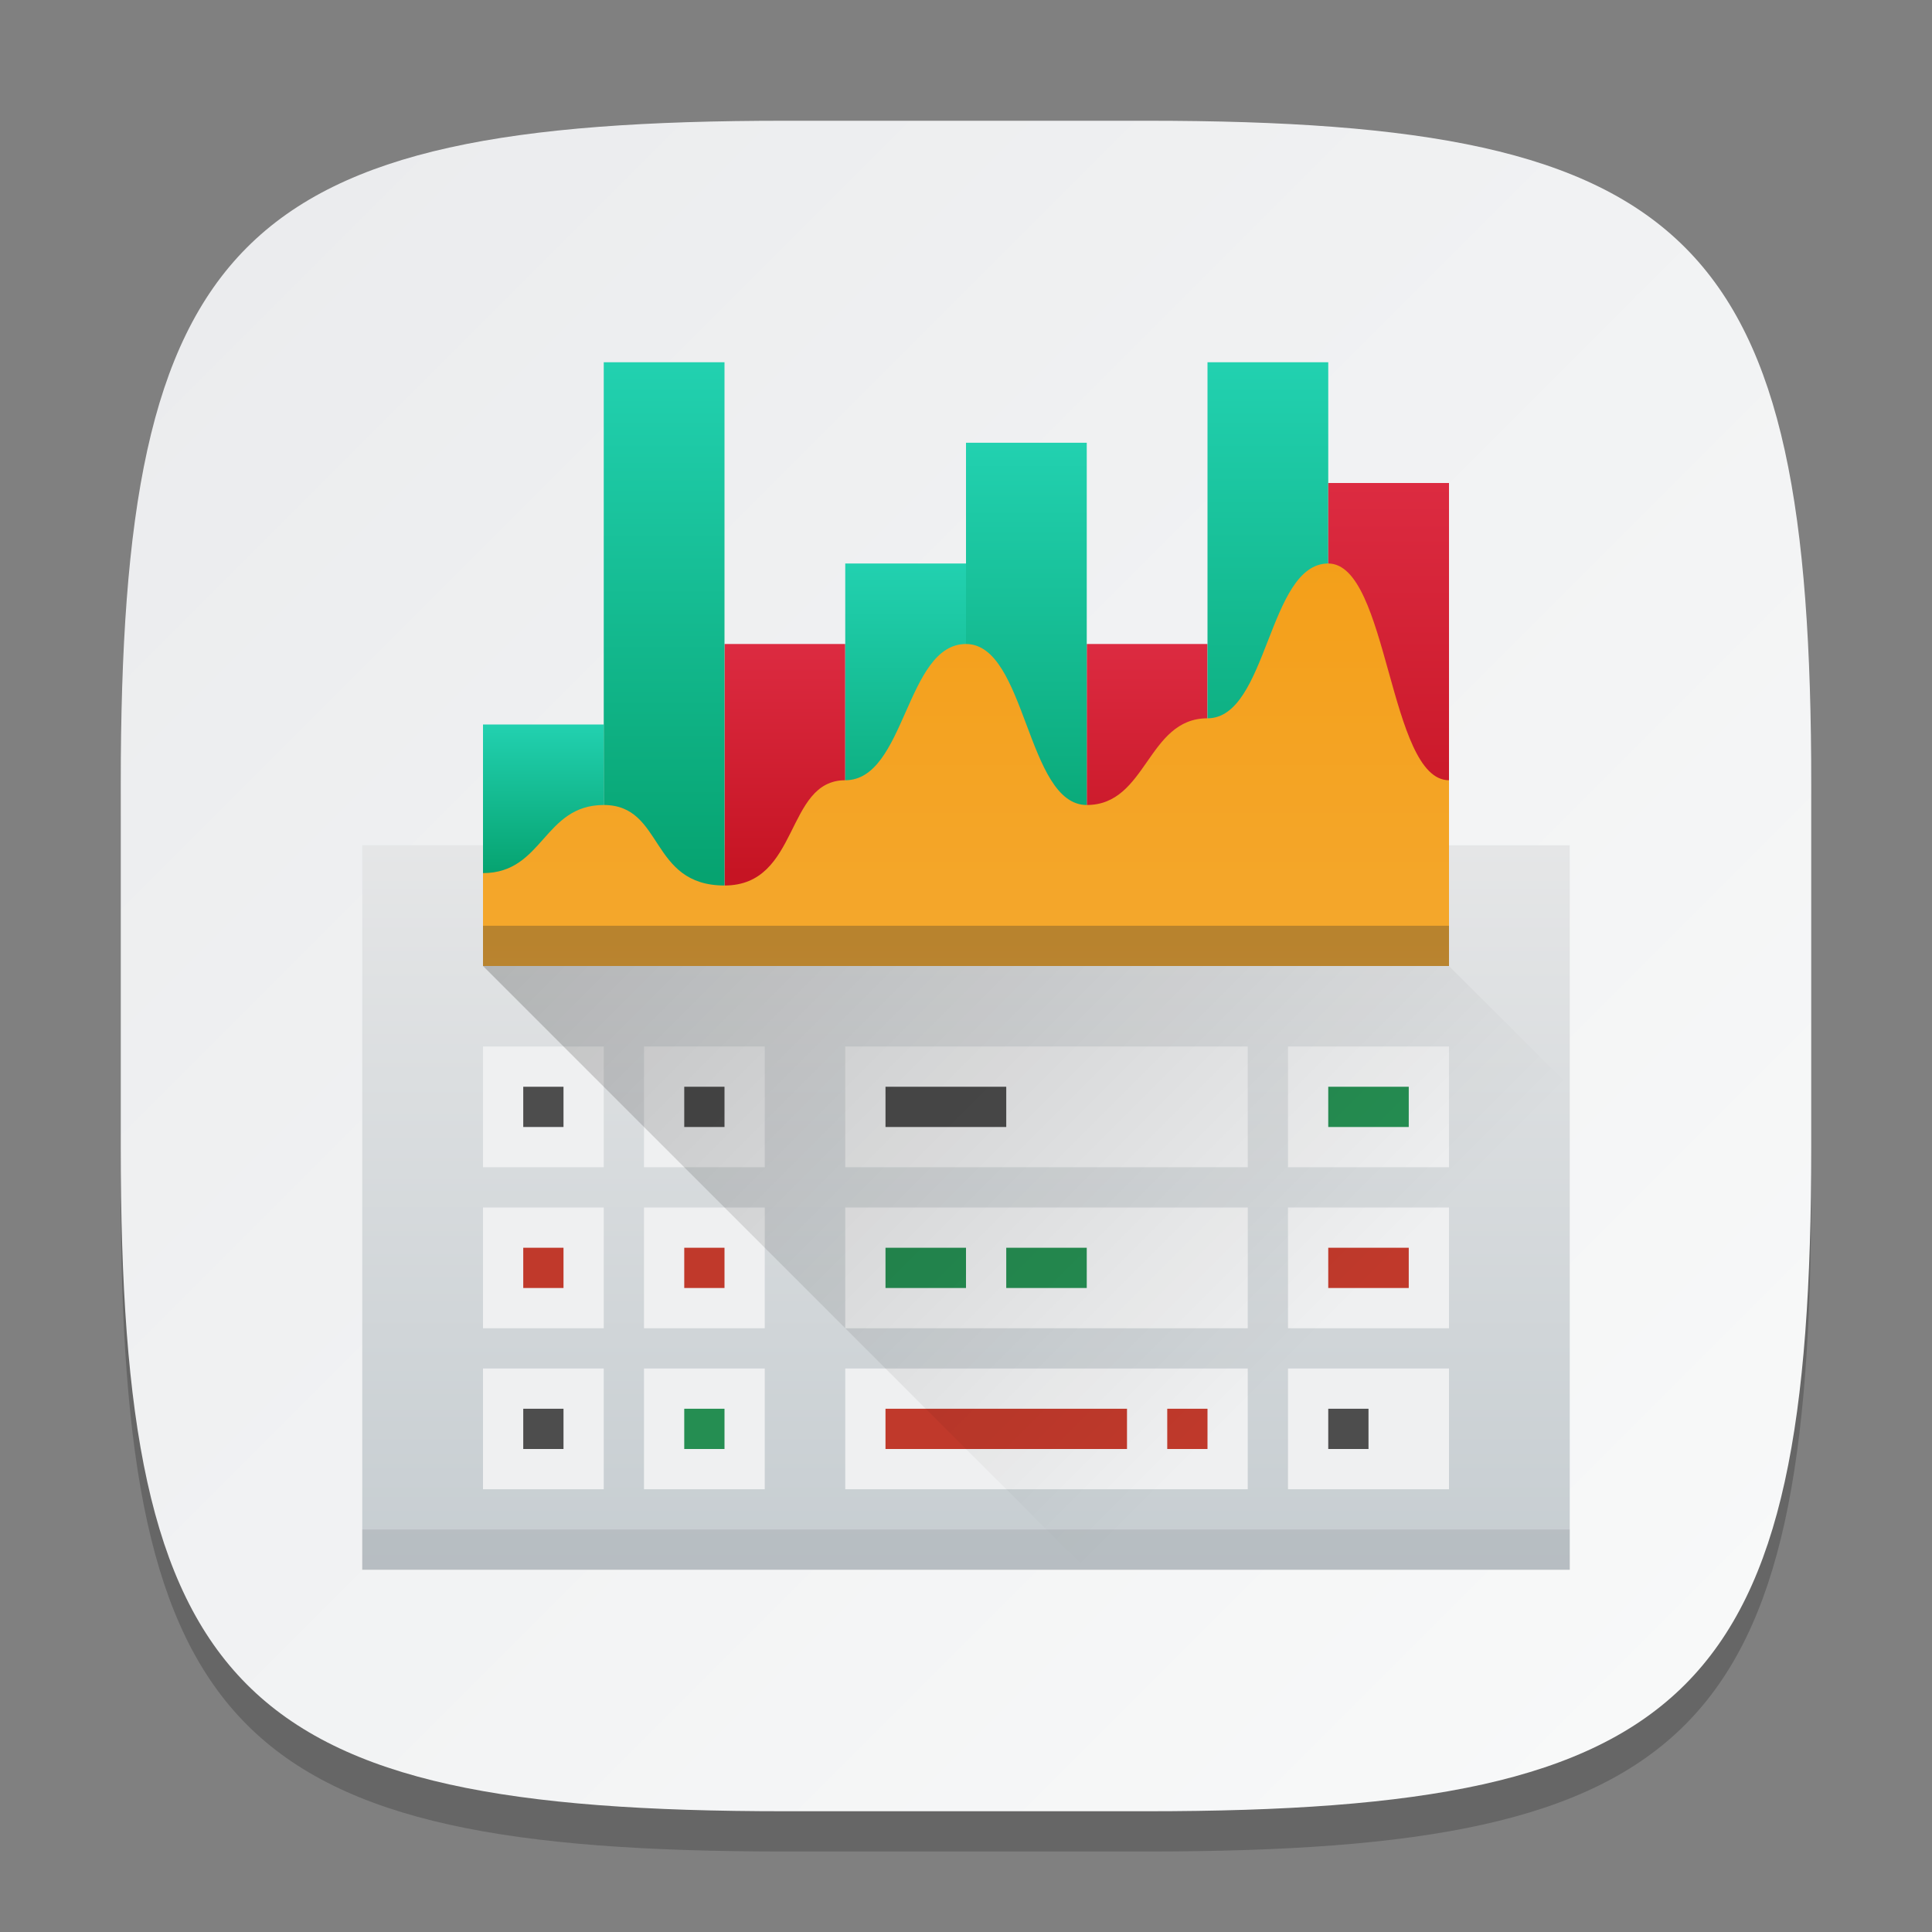 <?xml version="1.0" encoding="UTF-8" standalone="no"?>
<!-- Created with Inkscape (http://www.inkscape.org/) -->

<svg
   width="48"
   height="48"
   viewBox="0 0 48 48"
   version="1.1"
   id="svg5"
   inkscape:version="1.2.1 (9c6d41e410, 2022-07-14)"
   sodipodi:docname="sheets.svg"
   xmlns:inkscape="http://www.inkscape.org/namespaces/inkscape"
   xmlns:sodipodi="http://sodipodi.sourceforge.net/DTD/sodipodi-0.dtd"
   xmlns:xlink="http://www.w3.org/1999/xlink"
   xmlns="http://www.w3.org/2000/svg"
   xmlns:svg="http://www.w3.org/2000/svg">
  <rect x="0" y="0" width="48" height="48" fill="#808080" stroke="none"/>
  <sodipodi:namedview
     id="namedview7"
     pagecolor="#ffffff"
     bordercolor="#000000"
     borderopacity="0.25"
     inkscape:showpageshadow="2"
     inkscape:pageopacity="0.0"
     inkscape:pagecheckerboard="0"
     inkscape:deskcolor="#d1d1d1"
     inkscape:document-units="px"
     showgrid="false"
     inkscape:zoom="16.708333"
     inkscape:cx="23.970075"
     inkscape:cy="24"
     inkscape:window-width="1920"
     inkscape:window-height="1008"
     inkscape:window-x="0"
     inkscape:window-y="0"
     inkscape:window-maximized="1"
     inkscape:current-layer="svg5"
     showguides="false" />
  <defs
     id="defs2">
    <linearGradient
       inkscape:collect="always"
       xlink:href="#linearGradient1606"
       id="linearGradient3500"
       x1="2"
       y1="2"
       x2="30"
       y2="30"
       gradientUnits="userSpaceOnUse"
       gradientTransform="scale(1.5)" />
    <linearGradient
       inkscape:collect="always"
       id="linearGradient1606">
      <stop
         style="stop-color:#eaebed;stop-opacity:1;"
         offset="0"
         id="stop1602" />
      <stop
         style="stop-color:#f9fafa;stop-opacity:1;"
         offset="1"
         id="stop1604" />
    </linearGradient>
    <linearGradient
       inkscape:collect="always"
       xlink:href="#linearGradient16018"
       id="linearGradient16020"
       x1="14"
       y1="14"
       x2="14"
       y2="10"
       gradientUnits="userSpaceOnUse"
       gradientTransform="matrix(2.5,0,0,4.5,4,-24)" />
    <linearGradient
       inkscape:collect="always"
       id="linearGradient16018">
      <stop
         style="stop-color:#c6cdd1;stop-opacity:1;"
         offset="0"
         id="stop16014" />
      <stop
         style="stop-color:#e5e6e7;stop-opacity:1;"
         offset="1"
         id="stop16016" />
    </linearGradient>
    <linearGradient
       inkscape:collect="always"
       xlink:href="#linearGradient2540"
       id="linearGradient2542"
       x1="3.636"
       y1="8.024"
       x2="3.636"
       y2="5.243"
       gradientUnits="userSpaceOnUse"
       gradientTransform="matrix(1.3,0,0,1.327,7.271,11.041)" />
    <linearGradient
       inkscape:collect="always"
       id="linearGradient2540">
      <stop
         style="stop-color:#06a370;stop-opacity:1;"
         offset="0"
         id="stop2536" />
      <stop
         style="stop-color:#22d1b0;stop-opacity:1;"
         offset="1"
         id="stop2538" />
    </linearGradient>
    <linearGradient
       inkscape:collect="always"
       xlink:href="#linearGradient3920"
       id="linearGradient3922"
       x1="7.33"
       y1="5.061"
       x2="7.33"
       y2="4.271"
       gradientUnits="userSpaceOnUse"
       gradientTransform="matrix(5.225,0,0,7.204,-20.296,-14.769)" />
    <linearGradient
       inkscape:collect="always"
       id="linearGradient3920">
      <stop
         style="stop-color:#c61423;stop-opacity:1;"
         offset="0"
         id="stop3916" />
      <stop
         style="stop-color:#dc2b41;stop-opacity:1;"
         offset="1"
         id="stop3918" />
    </linearGradient>
    <linearGradient
       inkscape:collect="always"
       xlink:href="#linearGradient2540"
       id="linearGradient13411"
       x1="5"
       y1="8.295"
       x2="5"
       y2="1"
       gradientUnits="userSpaceOnUse"
       gradientTransform="matrix(1.75,0,0,1.75,6.25,7.25)" />
    <linearGradient
       inkscape:collect="always"
       xlink:href="#linearGradient2540"
       id="linearGradient17797"
       x1="9"
       y1="8.991"
       x2="9"
       y2="3"
       gradientUnits="userSpaceOnUse"
       gradientTransform="matrix(1.75,0,0,1.286,5.25,10.143)" />
    <linearGradient
       inkscape:collect="always"
       xlink:href="#linearGradient3920"
       id="linearGradient17805"
       x1="11"
       y1="8.003"
       x2="11"
       y2="5"
       gradientUnits="userSpaceOnUse"
       gradientTransform="matrix(1.75,0,0,1.914,7.75,6.43)" />
    <linearGradient
       inkscape:collect="always"
       xlink:href="#linearGradient2540"
       id="linearGradient28085"
       x1="16"
       y1="15.128"
       x2="16"
       y2="8"
       gradientUnits="userSpaceOnUse"
       gradientTransform="matrix(1.75,0,0,1.5,-4,-1)" />
    <linearGradient
       inkscape:collect="always"
       xlink:href="#linearGradient2540"
       id="linearGradient29545"
       x1="20"
       y1="15.159"
       x2="20"
       y2="7"
       gradientUnits="userSpaceOnUse"
       gradientTransform="matrix(1.75,0,0,1.556,-5,-1.889)" />
    <linearGradient
       inkscape:collect="always"
       xlink:href="#linearGradient3920"
       id="linearGradient29553"
       x1="22"
       y1="15.154"
       x2="22"
       y2="9"
       gradientUnits="userSpaceOnUse"
       gradientTransform="matrix(1.75,0,0,1.571,-5.5,-2.143)" />
    <linearGradient
       inkscape:collect="always"
       xlink:href="#linearGradient5747"
       id="linearGradient5749"
       x1="2"
       y1="3.5"
       x2="2"
       y2="12.5"
       gradientUnits="userSpaceOnUse"
       gradientTransform="matrix(2,0,0,2,8,3)" />
    <linearGradient
       inkscape:collect="always"
       id="linearGradient5747">
      <stop
         style="stop-color:#f39c12;stop-opacity:1;"
         offset="0"
         id="stop5743" />
      <stop
         style="stop-color:#f5ab35;stop-opacity:1;"
         offset="1"
         id="stop5745" />
    </linearGradient>
    <linearGradient
       inkscape:collect="always"
       xlink:href="#linearGradient50279"
       id="linearGradient50281"
       x1="16"
       y1="32"
       x2="35"
       y2="51"
       gradientUnits="userSpaceOnUse"
       gradientTransform="matrix(0.789,0,0,0.789,-0.632,-1.263)" />
    <linearGradient
       inkscape:collect="always"
       id="linearGradient50279">
      <stop
         style="stop-color:#000000;stop-opacity:1;"
         offset="0"
         id="stop50275" />
      <stop
         style="stop-color:#000000;stop-opacity:0;"
         offset="1"
         id="stop50277" />
    </linearGradient>
  </defs>
  <path
     d="M 19.5,4 C 5.848,4 3,6.91 3,20.5 v 9 C 3,43.09 5.848,46 19.5,46 h 9 C 42.152,46 45,43.09 45,29.5 v -9 C 45,6.91 42.152,4 28.5,4"
     style="opacity:0.2;fill:#000000;stroke-width:1.5;stroke-linecap:round;stroke-linejoin:round"
     id="path563" />
  <path
     id="path530"
     style="fill:url(#linearGradient3500);fill-opacity:1.0;stroke-width:1.5;stroke-linecap:round;stroke-linejoin:round"
     d="M 19.5,3 C 5.848,3 3,5.91 3,19.5 v 9 C 3,42.09 5.848,45 19.5,45 h 9 C 42.152,45 45,42.09 45,28.5 v -9 C 45,5.91 42.152,3 28.5,3 Z" />
  <rect
     style="fill:url(#linearGradient16020);fill-opacity:1;stroke-width:3.354;stroke-linecap:round;stroke-linejoin:round;paint-order:stroke fill markers"
     id="rect14869"
     width="30"
     height="18"
     x="9"
     y="21" />
  <rect
     style="fill:url(#linearGradient2542);fill-opacity:1;stroke-width:1.314;stroke-linecap:round;stroke-linejoin:round;paint-order:stroke fill markers"
     id="rect601"
     width="3"
     height="5"
     x="12"
     y="18" />
  <rect
     style="fill:url(#linearGradient3922);fill-opacity:1;stroke-width:6.135;stroke-linecap:round;stroke-linejoin:round;paint-order:stroke fill markers"
     id="rect603"
     width="3"
     height="7"
     x="18"
     y="16" />
  <rect
     style="fill:url(#linearGradient13411);fill-opacity:1;stroke-width:6.085;stroke-linecap:round;stroke-linejoin:round;paint-order:stroke fill markers"
     id="rect605"
     width="3"
     height="14"
     x="15"
     y="9" />
  <rect
     style="fill:url(#linearGradient17797);fill-opacity:1;stroke-width:4.196;stroke-linecap:round;stroke-linejoin:round;paint-order:stroke fill markers"
     id="rect607"
     width="3"
     height="9"
     x="21"
     y="14" />
  <rect
     style="fill:url(#linearGradient17805);fill-opacity:1;stroke-width:4.211;stroke-linecap:round;stroke-linejoin:round;paint-order:stroke fill markers"
     id="rect609"
     width="3"
     height="7"
     x="27"
     y="16" />
  <path
     id="rect17807"
     style="fill:#eff0f1;fill-opacity:1;stroke-width:2.309;stroke-linecap:round;stroke-linejoin:round;paint-order:stroke fill markers"
     d="m 12,26 v 3 h 3 v -3 z m 4,0 v 3 h 3 v -3 z m 5,0 v 3 h 10 v -3 z m 11,0 v 3 h 4 v -3 z m -20,4 v 3 h 3 v -3 z m 4,0 v 3 h 3 v -3 z m 5,0 v 3 h 10 v -3 z m 11,0 v 3 h 4 v -3 z m -20,4 v 3 h 3 v -3 z m 4,0 v 3 h 3 v -3 z m 5,0 v 3 h 10 v -3 z m 11,0 v 3 h 4 v -3 z"
     sodipodi:nodetypes="cccccccccccccccccccccccccccccccccccccccccccccccccccccccccccc" />
  <path
     id="path32938"
     style="fill:#4d4d4d;stroke-width:0.392;stroke-linecap:round;stroke-linejoin:round;paint-order:stroke fill markers"
     d="m 13,27 v 1 h 1 v -1 z m 4,0 v 1 h 1 v -1 z m 5,0 v 1 h 3 v -1 z m 11,8 v 1 h 1 v -1 z m -20,0 v 1 h 1 v -1 z"
     sodipodi:nodetypes="ccccccccccccccccccccccccc" />
  <rect
     style="opacity:0.1;fill:#2e3132;fill-opacity:1;stroke-width:1.581;stroke-linecap:round;stroke-linejoin:round;paint-order:stroke fill markers"
     id="rect18924"
     width="30"
     height="1"
     x="9"
     y="38" />
  <rect
     style="fill:url(#linearGradient28085);fill-opacity:1;stroke-width:1.62;stroke-linecap:round;stroke-linejoin:round;paint-order:stroke fill markers"
     id="rect24781"
     width="3"
     height="12"
     x="24"
     y="11" />
  <rect
     style="fill:url(#linearGradient29545);fill-opacity:1;stroke-width:1.65;stroke-linecap:round;stroke-linejoin:round;paint-order:stroke fill markers"
     id="rect24785"
     width="3"
     height="14"
     x="30"
     y="9" />
  <rect
     style="fill:url(#linearGradient29553);fill-opacity:1;stroke-width:1.658;stroke-linecap:round;stroke-linejoin:round;paint-order:stroke fill markers"
     id="rect24787"
     width="3"
     height="11"
     x="33"
     y="12" />
  <path
     d="M 12,24 V 21.692 C 13.5,21.692 13.5,20 15,20 c 1.5,0 1.125,2 3,2 1.875,0 1.5,-2.615 3,-2.615 1.5,0 1.5,-3.385 3,-3.385 1.5,0 1.5,4 3,4 1.5,0 1.5,-2.154 3,-2.154 1.5,0 1.5,-3.846 3,-3.846 1.5,0 1.5,5.385 3,5.385 V 24 Z"
     style="fill:url(#linearGradient5749);fill-opacity:1;stroke-width:2"
     id="path524" />
  <rect
     style="opacity:0.3;fill:#2e3132;stroke-width:1.225;stroke-linecap:round;stroke-linejoin:round;paint-order:stroke fill markers"
     id="rect24783"
     width="24"
     height="1"
     x="12"
     y="23" />
  <path
     id="rect32820"
     style="fill:#258e52;fill-opacity:1;stroke-width:1.414;stroke-linecap:round;stroke-linejoin:round;paint-order:stroke fill markers"
     d="m 33,27 v 1 h 2 v -1 z m -11,4 v 1 h 2 v -1 z m 3,0 v 1 h 2 v -1 z m -8,4 v 1 h 1 v -1 z"
     sodipodi:nodetypes="cccccccccccccccccccc" />
  <path
     id="rect32822"
     style="fill:#c0392b;fill-opacity:1;stroke-width:1.414;stroke-linecap:round;stroke-linejoin:round;paint-order:stroke fill markers"
     d="m 13,31 v 1 h 1 v -1 z m 4,0 v 1 h 1 v -1 z m 16,0 v 1 h 2 v -1 z m -11,4 v 1 h 6 v -1 z m 7,0 v 1 h 1 v -1 z"
     sodipodi:nodetypes="ccccccccccccccccccccccccc" />
  <path
     id="rect50273"
     style="opacity:0.2;fill:url(#linearGradient50281);stroke-width:0.789;stroke-linecap:round;stroke-linejoin:round;paint-order:stroke fill markers"
     d="m 12,24 h 24 l 3,3 v 12 h -12 z"
     sodipodi:nodetypes="cccccc" />
</svg>
